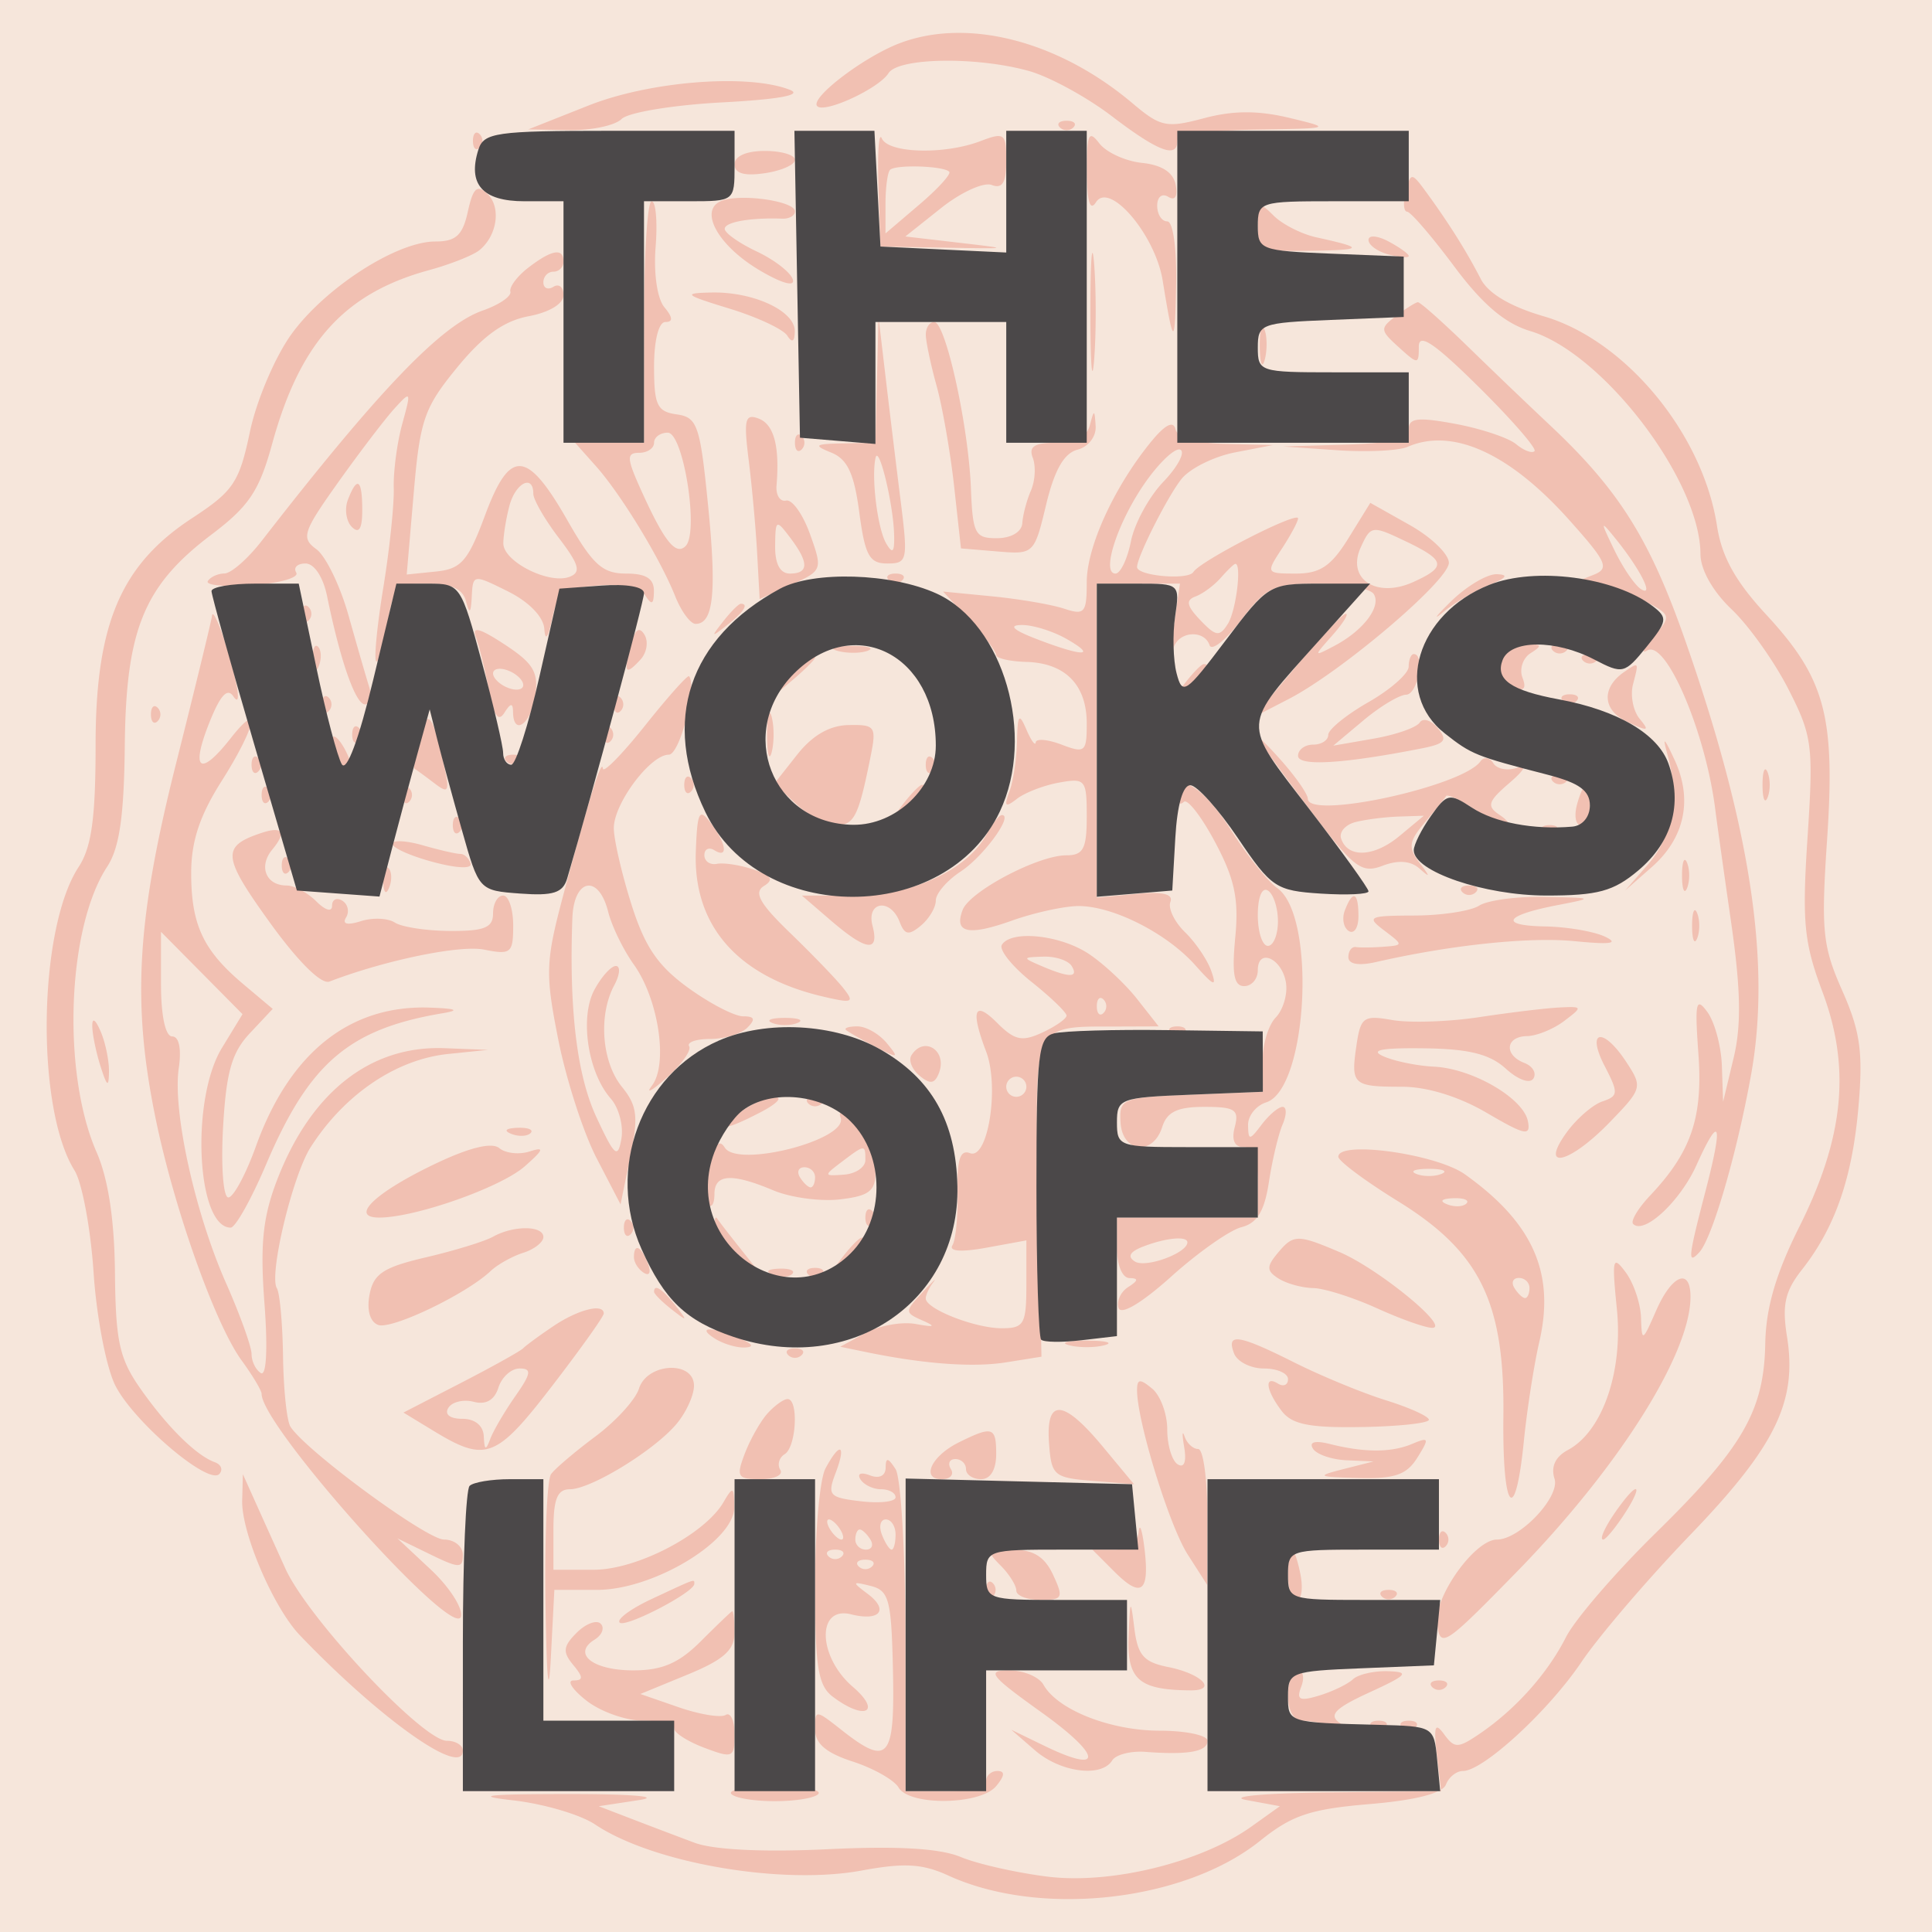 <svg xmlns="http://www.w3.org/2000/svg" xml:space="preserve" fill-rule="evenodd" stroke-linejoin="round" stroke-miterlimit="2" clip-rule="evenodd" viewBox="0 0 192 192"><path fill="#f6e6db" d="M0 0h192v192H0z"/><path fill="#f1c0b2" d="M89.381 4.306c-3.585 1.372-8.94 5.469-8.163 6.245.74.74 6.121-1.753 7.082-3.28.97-1.543 8.73-1.668 13.926-.225 2.05.569 5.766 2.592 8.259 4.495C115.108 15.069 117 15.784 117 14c0-.57 3.33-1.052 7.75-1.12 7.63-.118 7.682-.136 3.365-1.171-3.101-.742-5.577-.732-8.456.036-3.733.997-4.322.874-7.115-1.484-7.352-6.21-16.411-8.538-23.163-5.955M58.5 10.481l-6 2.378 4.05.071c2.227.038 4.58-.46 5.228-1.108.648-.648 5.126-1.388 9.95-1.644 5.701-.302 8.072-.74 6.772-1.251-4.142-1.628-13.88-.871-20 1.554m46.833 2.186a.948.948 0 0 0 1.334 0c.366-.367.066-.667-.667-.667-.733 0-1.033.3-.667.667M47 14c0 .733.3 1.033.667.667a.948.948 0 0 0 0-1.334C47.3 12.967 47 13.267 47 14m40.299 4.5.201 6 6.5.114c6.449.113 6.459.109 1.235-.5l-5.264-.614 3.569-2.836c1.963-1.56 4.219-2.587 5.014-2.281 1.059.406 1.446-.233 1.446-2.39 0-2.746-.172-2.878-2.565-1.968-3.603 1.37-9.166 1.214-9.803-.275-.294-.687-.444 1.45-.333 4.75m20.716-1.441c.011 2.983.308 3.98.905 3.036 1.333-2.106 5.888 3.241 6.624 7.777 1.077 6.632 1.223 6.674 1.34.378.066-3.577-.312-6.25-.884-6.25-.55 0-1-.702-1-1.559 0-.876.48-1.262 1.096-.882.68.421.962-.031.742-1.191-.235-1.234-1.37-1.974-3.347-2.18-1.645-.172-3.553-1.045-4.241-1.941-1.056-1.377-1.248-.942-1.235 2.812M73 16.327c0 .905.953 1.187 3 .886 1.65-.242 3-.839 3-1.326 0-.488-1.35-.887-3-.887-1.826 0-3 .519-3 1.327m15.452.555c-.249.248-.452 1.771-.452 3.383v2.932l3.344-2.849c1.84-1.566 3.187-3.039 2.993-3.272-.488-.588-5.332-.748-5.885-.194m51.256 2.128c-.287 1.095-.225 2.009.136 2.032.361.023 2.456 2.459 4.656 5.413 2.824 3.792 5.051 5.687 7.574 6.445 7.224 2.172 16.888 14.834 16.916 22.163.006 1.556 1.225 3.716 3.103 5.5 1.702 1.615 4.237 5.179 5.635 7.92 2.38 4.666 2.501 5.603 1.905 14.707-.554 8.458-.361 10.463 1.49 15.409 2.816 7.526 2.131 14.451-2.308 23.318-2.324 4.642-3.322 8.057-3.385 11.583-.121 6.711-2.217 10.342-10.874 18.834-4.018 3.941-8.036 8.604-8.929 10.362-1.838 3.62-4.989 7.152-8.545 9.578-2.186 1.491-2.527 1.5-3.561.086-.916-1.253-1.06-.849-.723 2.038l.421 3.602-11.36.132c-6.256.072-9.855.409-8.012.75l3.347.618-2.847 2.033c-4.969 3.548-13.936 5.748-20.243 4.966-3.082-.382-6.969-1.261-8.637-1.955-2.07-.86-6.268-1.105-13.223-.77-6.359.306-11.329.065-13.217-.642a859.024 859.024 0 0 1-6.277-2.382l-3.25-1.25 4-.608c2.293-.349-.694-.606-7-.603-8.147.004-9.573.167-5.5.629 3.025.343 6.682 1.418 8.127 2.388 5.728 3.844 18.527 6.06 26.496 4.587 4.247-.785 6.044-.682 8.621.497 9.157 4.188 23.464 2.59 30.995-3.462 3.156-2.536 4.977-3.146 10.866-3.64 4.56-.382 7.259-1.072 7.592-1.941.284-.741 1.041-1.347 1.682-1.347 2.015 0 8.501-5.961 11.78-10.827 1.732-2.57 6.614-8.273 10.848-12.673 8.447-8.778 10.613-13.223 9.582-19.667-.504-3.151-.201-4.511 1.48-6.647 3.313-4.211 5.018-9.136 5.628-16.249.461-5.393.173-7.443-1.618-11.492-1.96-4.43-2.112-5.952-1.503-15.038.821-12.265-.192-15.994-6.075-22.351-3.042-3.288-4.397-5.735-4.868-8.793-1.413-9.178-9.098-18.47-17.231-20.834-3.298-.959-5.51-2.272-6.247-3.707-1.379-2.686-3.1-5.435-5.291-8.45-1.586-2.183-1.652-2.191-2.156-.262m-93.214 2.019C45.975 23.388 45.309 24 43.258 24c-3.832 0-10.938 4.576-14.289 9.201-1.62 2.237-3.477 6.594-4.126 9.683-1.064 5.062-1.633 5.912-5.762 8.616C11.999 56.137 9.5 62.018 9.5 74.044c0 7.261-.403 10.158-1.684 12.113-4.037 6.163-4.28 23.97-.412 30.156.752 1.203 1.607 5.787 1.899 10.187.291 4.4 1.266 9.443 2.165 11.207 1.854 3.635 9.259 9.928 10.328 8.777.387-.417.183-.945-.454-1.173-1.842-.662-4.738-3.527-7.389-7.311-2.086-2.976-2.464-4.699-2.529-11.5-.05-5.288-.669-9.356-1.827-12-3.462-7.905-2.929-22.292 1.052-28.367 1.223-1.867 1.678-5.006 1.752-12.078.119-11.512 1.906-15.858 8.599-20.916 3.745-2.83 4.759-4.343 6.043-9.02 2.771-10.095 7.175-14.974 15.589-17.271 2.127-.581 4.382-1.474 5.01-1.985 1.786-1.453 2.182-4.304.78-5.614-1.011-.944-1.411-.574-1.928 1.78m25.259-1.087c-2.378.883-.447 4.451 3.749 6.927 2.215 1.307 3.522 1.665 3.286.9-.215-.698-1.821-1.944-3.568-2.769-1.747-.825-3.186-1.837-3.198-2.25-.02-.682 2.537-1.137 5.728-1.019.688.026 1.25-.302 1.25-.729 0-1.007-5.301-1.782-7.247-1.06M64 32v12h-6.849l2.06 2.312c2.502 2.809 6.396 9.196 7.888 12.938.603 1.513 1.517 2.75 2.03 2.75 1.778 0 2.103-3.097 1.239-11.779-.794-7.974-1.061-8.748-3.118-9.041-1.947-.276-2.25-.916-2.25-4.75 0-2.609.461-4.43 1.122-4.43.784 0 .753-.446-.102-1.476-.71-.856-1.074-3.378-.865-6 .198-2.488.019-4.524-.398-4.524-.416 0-.757 5.4-.757 12m61-9.571c0 2.445.257 2.567 5.25 2.492 5.317-.08 5.399-.274.57-1.335-1.474-.324-3.387-1.295-4.25-2.159-1.427-1.426-1.57-1.335-1.57 1.002M108.36 31c0 5.225.169 7.362.375 4.75.206-2.613.206-6.888 0-9.5-.206-2.613-.375-.475-.375 4.75M136 23.848c0 .505.9 1.154 2 1.442 1.1.287 2 .356 2 .152 0-.205-.9-.853-2-1.442-1.105-.591-2-.659-2-.152m-83.5 2.754c-1.1.847-1.901 1.918-1.779 2.381.121.463-1.115 1.307-2.748 1.877C43.845 32.298 37.655 38.75 26 53.762c-1.375 1.771-3.036 3.224-3.691 3.229-.655.005-1.4.347-1.656.759-.256.413 1.742.594 4.44.404 2.698-.191 4.655-.754 4.347-1.25-.307-.497.108-.904.922-.904.866 0 1.755 1.347 2.144 3.25C33.824 65.691 35.335 70 36.275 70c.527 0 .711-.787.409-1.75s-1.225-4.154-2.05-7.091c-.826-2.938-2.261-5.897-3.191-6.577-1.538-1.125-1.345-1.719 2.172-6.659 2.123-2.982 4.635-6.276 5.582-7.318 1.651-1.817 1.683-1.756.783 1.504-.516 1.869-.898 4.747-.85 6.395.048 1.648-.419 6.101-1.038 9.896-.619 3.794-.938 7.087-.708 7.317.229.23.727-1.413 1.105-3.65.643-3.807.9-4.067 4.026-4.067 2.338 0 3.475.524 3.796 1.75.347 1.329.485 1.214.573-.479.115-2.207.15-2.212 3.591-.5 2.095 1.042 3.533 2.524 3.619 3.729.091 1.272.374.908.779-1 .558-2.632 1.113-3.039 4.53-3.319 2.439-.2 4.206.173 4.73 1 .633.999.84.894.852-.431.011-1.253-.779-1.75-2.781-1.75-2.325 0-3.3-.883-5.789-5.244-4.047-7.091-5.736-7.206-8.206-.562-1.701 4.577-2.372 5.347-4.881 5.604l-2.909.297.694-8.076c.628-7.317 1.036-8.494 4.326-12.509 2.573-3.141 4.641-4.622 7.096-5.083C54.593 31.041 56 30.19 56 29.33c0-.797-.45-1.17-1-.83-.55.34-1 .141-1-.441S54.45 27 55 27s1-.45 1-1c0-1.397-1.16-1.198-3.5.602m20 4.069c2.75.842 5.331 2.049 5.735 2.68.487.763.74.614.75-.44.019-2.014-4.117-3.932-8.282-3.841-2.89.062-2.714.219 1.797 1.601m66.259.714c-1.642 1.247-1.628 1.424.25 3.123 1.921 1.738 1.991 1.736 1.991-.072 0-1.381 1.571-.319 5.974 4.038 3.285 3.251 5.771 6.114 5.524 6.361-.247.248-1.071-.066-1.83-.696-.76-.63-3.471-1.536-6.025-2.013-3.688-.689-4.643-.586-4.643.503 0 .995-1.713 1.422-6.25 1.556l-6.25.185 5.381.372c2.959.204 6.109.054 7-.334 4.453-1.94 10.106.61 16.032 7.23 3.795 4.241 4.066 4.852 2.429 5.496-1.739.685-1.741.729-.042.796.989.038 3.167.777 4.839 1.642 2.989 1.546 3.01 1.608 1.201 3.672-1.012 1.155-1.297 1.783-.633 1.395 1.866-1.089 5.809 8.158 6.762 15.861.136 1.1.839 6.1 1.561 11.11.966 6.7 1.035 10.273.262 13.5l-1.052 4.39-.12-3.559c-.066-1.957-.715-4.372-1.442-5.367-1.137-1.555-1.262-.974-.892 4.148.459 6.335-.706 9.754-4.802 14.094-1.202 1.274-1.959 2.543-1.682 2.819 1.087 1.088 4.666-2.237 6.294-5.848 2.347-5.205 2.676-4.253.895 2.586-1.731 6.647-1.804 7.366-.614 6.077 1.289-1.396 3.78-9.97 5.168-17.785 1.966-11.073-.117-24.645-6.627-43.185-3.503-9.977-6.568-14.832-13.418-21.254a737.574 737.574 0 0 1-8.095-7.754c-2.527-2.459-4.777-4.458-5-4.44-.223.017-1.188.626-2.146 1.353M87.152 37.75 87 44l-3.25.063c-2.8.055-2.958.182-1.14.916 1.605.649 2.271 2.07 2.784 5.937.57 4.291 1.004 5.084 2.783 5.084 2.003 0 2.069-.312 1.325-6.25-.431-3.437-1.101-8.95-1.49-12.25l-.707-6-.153 6.25m4.854-4.5c.003.688.484 2.974 1.069 5.082.585 2.107 1.37 6.607 1.745 10l.68 6.168 3.637.304c3.6.3 3.65.252 4.827-4.654.825-3.439 1.778-5.111 3.113-5.46 1.086-.284 1.873-1.305 1.807-2.346-.105-1.675-.158-1.684-.573-.094-.303 1.158-1.436 1.75-3.353 1.75-2.163 0-2.75.38-2.32 1.5.317.825.234 2.288-.184 3.25-.419.962-.804 2.418-.857 3.235-.057.872-1.092 1.492-2.506 1.5-2.199.014-2.425-.419-2.604-4.985-.243-6.212-2.516-16.5-3.646-16.5-.463 0-.838.563-.835 1.25m33.189 1.25c.02 1.65.244 2.204.498 1.231.254-.973.237-2.323-.037-3-.274-.677-.481.119-.461 1.769M74.406 45.745c.328 2.615.706 6.787.841 9.271l.246 4.517 3.146-1.426c3.095-1.403 3.125-1.484 1.863-5.017-.706-1.974-1.777-3.479-2.38-3.344-.603.135-1.031-.54-.951-1.5.325-3.889-.253-6.063-1.766-6.644-1.368-.525-1.51.062-.999 4.143m39.978-1.834C110.729 48.383 108 54.341 108 57.852c0 3.061-.213 3.311-2.25 2.636-1.237-.41-4.45-.96-7.139-1.223l-4.888-.477 2.638 2.846C97.813 63.199 99 64.753 99 65.088c0 .334 1.352.646 3.005.693 3.864.11 5.995 2.286 5.995 6.123 0 2.836-.172 2.981-2.5 2.096-1.375-.523-2.532-.624-2.57-.225-.039.399-.457-.175-.93-1.275-.726-1.69-.87-1.509-.93 1.168-.038 1.743-.379 3.993-.757 5-.557 1.483-.414 1.619.75.716.79-.613 2.674-1.339 4.187-1.611 2.611-.471 2.75-.3 2.75 3.366 0 3.219-.339 3.861-2.04 3.861-2.797 0-9.584 3.577-10.293 5.425-.881 2.296.562 2.609 4.899 1.064 2.164-.771 5.102-1.421 6.53-1.445 3.416-.058 8.836 2.669 11.692 5.882 1.863 2.096 2.158 2.203 1.589.574-.383-1.1-1.556-2.833-2.605-3.852-1.049-1.019-1.707-2.375-1.461-3.015.305-.796-.776-1.046-3.433-.793l-3.878.37V58h8.262l-.54 3.75c-.296 2.063-.317 3.188-.047 2.5.611-1.553 3.028-1.642 3.532-.13.205.616 1.615-.509 3.134-2.5 2.509-3.29 3.207-3.62 7.651-3.62 2.689 0 5.18.47 5.535 1.044.771 1.247-1.065 3.647-3.945 5.156-2.06 1.08-2.062 1.069-.177-1.054 1.048-1.181 1.652-2.146 1.343-2.146-.309 0-2.495 2.309-4.857 5.13l-4.295 5.13 3.452-1.781c5.256-2.711 15.924-11.777 15.939-13.545.007-.861-1.747-2.555-3.897-3.763l-3.91-2.198-2.172 3.514c-1.711 2.768-2.814 3.513-5.205 3.513-2.994 0-3.012-.032-1.418-2.465.888-1.355 1.615-2.713 1.615-3.017 0-.755-9.723 4.224-10.405 5.329-.518.837-5.595.387-5.595-.496 0-1.014 3.036-7.028 4.419-8.754.839-1.046 3.225-2.232 5.303-2.635l3.778-.732-4.677-.115c-3.002-.074-4.792-.594-5-1.454-.214-.887-1.036-.466-2.439 1.25M65 44c0 .55-.668 1-1.484 1-1.274 0-1.244.53.212 3.75 2.291 5.065 3.431 6.491 4.409 5.513C69.483 52.917 67.919 43 66.361 43c-.749 0-1.361.45-1.361 1m14 0c0 .733.3 1.033.667.667a.948.948 0 0 0 0-1.334C79.3 42.967 79 43.267 79 44m34.892 3.842C111.12 51.748 109.379 57 110.856 57c.492 0 1.183-1.446 1.537-3.214.353-1.767 1.796-4.418 3.207-5.89 1.41-1.472 2.187-2.91 1.726-3.194-.46-.285-2.006 1.128-3.434 3.14M87.012 45.5c-.436 1.946.193 7.02 1.054 8.5.658 1.129.851.882.785-1-.108-3.075-1.53-8.876-1.839-7.5m-52.438 4.167c-.352.917-.175 2.132.393 2.7.711.711 1.033.19 1.033-1.667 0-3.085-.499-3.447-1.426-1.033m16.056.583c-.331 1.237-.605 2.925-.609 3.75-.007 1.807 4.543 4.105 6.581 3.322 1.171-.449.961-1.206-1.073-3.873C54.138 51.625 53 49.653 53 49.067c0-1.97-1.76-1.091-2.37 1.183m26.402 4c-.021 1.792.491 2.75 1.468 2.75 1.893 0 1.903-1.085.032-3.559-1.406-1.859-1.47-1.825-1.5.809m58.196.149c-1.433 3.145 1.567 5.107 5.244 3.432 3.324-1.515 3.193-2.143-.846-4.07-3.272-1.56-3.406-1.54-4.398.638m25.216.288c.848 1.752 2.04 3.494 2.649 3.87 1.341.829-.105-2.02-2.568-5.057-1.505-1.856-1.511-1.771-.081 1.187m-39.138 2.749c-.657.748-1.782 1.577-2.5 1.842-.995.367-.88.928.48 2.352 1.551 1.624 1.911 1.673 2.735.37.827-1.309 1.409-6.065.729-5.962-.138.021-.787.65-1.444 1.398m-32.973.231a.948.948 0 0 0 1.334 0C90.033 57.3 89.733 57 89 57c-.733 0-1.033.3-.667.667m55.885 2.083c-1.548 1.513-1.892 1.99-.766 1.06 1.127-.929 3.174-2.138 4.549-2.687 1.72-.686 1.959-1.016.765-1.06-.954-.034-3.001 1.174-4.548 2.687M30 61c0 .733.3 1.033.667.667a.948.948 0 0 0 0-1.334C30.3 59.967 30 60.267 30 61m41.872.75c-1.243 1.586-1.208 1.621.378.378C73.916 60.821 74.445 60 73.622 60c-.207 0-.995.788-1.75 1.75m-50.809-.526c-.034.399-1.638 6.986-3.563 14.638-3.935 15.642-4.401 23.872-2.007 35.43 1.859 8.971 5.911 20.337 8.527 23.918 1.089 1.49 1.98 2.984 1.98 3.319 0 3.241 19.274 24.733 19.815 22.095.173-.845-1.177-2.932-3-4.637l-3.315-3.101 3.25 1.583c2.888 1.406 3.25 1.413 3.25.057 0-.839-.843-1.526-1.873-1.526-1.736 0-13.819-8.889-15.271-11.235-.355-.573-.682-3.706-.728-6.963-.046-3.257-.322-6.307-.613-6.778-.812-1.314 1.553-11.19 3.356-14.014 3.353-5.251 8.502-8.74 13.682-9.27l3.947-.404-4.3-.168c-7.41-.29-13.337 4.388-16.692 13.173-1.395 3.653-1.668 6.361-1.227 12.189.339 4.481.195 7.264-.357 6.923-.508-.314-.924-1.163-.924-1.888 0-.724-1.143-3.901-2.541-7.061-3.096-7.002-5.317-17.109-4.693-21.361.281-1.918.027-3.143-.653-3.143-.675 0-1.113-2.046-1.113-5.197v-5.198l8.1 8.182-2.046 3.356c-3.131 5.135-2.512 17.857.869 17.857.468 0 2.047-2.812 3.508-6.25 4.299-10.114 8.241-13.493 17.569-15.058 1.744-.293 1.356-.461-1.282-.556-7.958-.286-13.944 4.488-17.288 13.79-1.004 2.791-2.237 5.074-2.74 5.074-.504 0-.739-3.127-.523-6.951.311-5.51.864-7.453 2.664-9.369l2.27-2.417-2.923-2.46C20.193 94.45 19 91.906 19 86.762c0-3.138.846-5.704 3-9.101 3.421-5.394 4.037-8.25.927-4.296-3.026 3.847-3.997 3.222-2.18-1.404 1.122-2.854 1.84-3.661 2.45-2.75.515.769.59.079.185-1.711-.778-3.437-2.224-7.352-2.319-6.276m26.231 2.099c.324.844.899 3.186 1.277 5.205.482 2.568.945 3.265 1.544 2.321.632-.999.858-1.024.87-.099.03 2.467 1.797 1.191 2.205-1.593.346-2.357-.173-3.231-3.034-5.106-2.519-1.652-3.292-1.848-2.862-.728m15.384.799c-.726 2.777-.532 3.061.973 1.426.633-.688.808-1.806.388-2.484-.521-.844-.951-.51-1.361 1.058M103 63.5c4.627 1.782 6.117 1.782 3 0-1.375-.786-3.4-1.411-4.5-1.388-1.31.026-.792.505 1.5 1.388m-71.921 2.083c.048 1.165.285 1.402.604.605.289-.722.253-1.585-.079-1.917-.332-.332-.568.258-.525 1.312m52.19-.89c.973.254 2.323.237 3-.037.677-.274-.119-.481-1.769-.461-1.65.02-2.204.244-1.231.498m66.398-.026c-1.146 1.145-.731 3.095.782 3.675 1 .384 1.265.076.854-.994-.327-.852.034-1.948.801-2.434 1.149-.727 1.116-.886-.187-.899-.871-.008-1.884.285-2.25.652m4.666 0a.948.948 0 0 0 1.334 0c.366-.367.066-.667-.667-.667-.733 0-1.033.3-.667.667M78.405 67.25 76.5 69.5l2.25-1.905c1.237-1.048 2.25-2.06 2.25-2.25 0-.8-.805-.209-2.595 1.905m61.587-1c-.004.688-1.804 2.276-4 3.53-2.195 1.254-3.992 2.716-3.992 3.25 0 .533-.675.97-1.5.97s-1.5.501-1.5 1.114c0 1.064 4.531.791 12.298-.742 2.316-.457 2.589-.803 1.588-2.009-.665-.802-1.474-1.051-1.798-.555-.323.497-2.388 1.217-4.588 1.599l-4 .696 3-2.516c1.65-1.383 3.563-2.531 4.25-2.551 1.146-.033 1.89-4.036.75-4.036-.275 0-.503.563-.508 1.25m17.341-.583a.948.948 0 0 0 1.334 0c.366-.367.066-.667-.667-.667-.733 0-1.033.3-.667.667M49 66.924c0 .474.675 1.121 1.5 1.438.825.316 1.5.187 1.5-.286 0-.474-.675-1.121-1.5-1.438-.825-.316-1.5-.187-1.5.286m68.872.826c-1.243 1.586-1.208 1.621.378.378 1.666-1.307 2.195-2.128 1.372-2.128-.207 0-.995.787-1.75 1.75m43.555-.985c-2.304 1.578-2.187 3.8.261 4.956 2.1.991 2.284.95 1.267-.275-.655-.79-.955-2.338-.667-3.441.591-2.26.603-2.242-.861-1.24m-97.306 5.32c-2.266 2.847-4.16 4.78-4.207 4.296-.106-1.087-1.346 2.868-3.9 12.441-1.803 6.758-1.844 7.874-.532 14.5.782 3.948 2.494 9.245 3.804 11.771l2.383 4.593.969-4.727c.82-4.005.692-5.068-.835-6.954-2.001-2.472-2.355-7.105-.768-10.071.57-1.064.646-1.934.169-1.934-.476 0-1.44 1.072-2.141 2.381-1.467 2.742-.642 8.21 1.629 10.787.808.917 1.286 2.717 1.062 4-.354 2.027-.68 1.744-2.494-2.168-1.928-4.158-2.713-10.675-2.379-19.75.145-3.967 2.609-4.417 3.555-.65.359 1.43 1.506 3.793 2.549 5.25 2.46 3.438 3.432 9.9 1.81 12.029-.679.892-.024.543 1.454-.774 1.479-1.318 2.486-2.724 2.238-3.125-.248-.402.7-.73 2.106-.73s3.063-.506 3.682-1.125c.833-.833.723-1.125-.425-1.125-.852 0-3.312-1.277-5.466-2.837-3.024-2.191-4.311-4.089-5.65-8.338C61.78 86.8 61 83.412 61 82.297 61 79.847 64.629 75 66.463 75c1.096 0 2.845-6.762 2.016-7.795-.13-.163-2.091 2.033-4.358 4.88M32 70c0 .733.3 1.033.667.667a.948.948 0 0 0 0-1.334C32.3 68.967 32 69.267 32 70m29 0c0 .733.3 1.033.667.667a.948.948 0 0 0 0-1.334C61.3 68.967 61 69.267 61 70m94.333-.333a.948.948 0 0 0 1.334 0c.366-.367.066-.667-.667-.667-.733 0-1.033.3-.667.667M15 71c0 .733.3 1.033.667.667a.948.948 0 0 0 0-1.334C15.3 69.967 15 70.267 15 71m61.232 2c0 1.925.206 2.713.457 1.75.252-.963.252-2.537 0-3.5-.251-.963-.457-.175-.457 1.75m-34.661.571c-.367 1.466-.534 2.739-.37 2.83.165.091 1.043.732 1.953 1.425 1.495 1.139 1.576.911.838-2.362-1.065-4.722-1.605-5.144-2.421-1.893M35 73c0 .733.3 1.033.667.667a.948.948 0 0 0 0-1.334C35.3 71.967 35 72.267 35 73m25 0c0 .733.3 1.033.667.667a.948.948 0 0 0 0-1.334C60.3 71.967 60 72.267 60 73m19.225 1.993-2.274 2.883 2.213 2.062C80.381 81.072 82.162 82 83.121 82c1.764 0 2.201-.872 3.384-6.75.616-3.063.491-3.247-2.176-3.195-1.883.037-3.589 1.019-5.104 2.938m45.855-1.532c.318.571 2.695 3.835 5.28 7.253 4.2 5.551 4.951 6.118 7.044 5.323 1.554-.591 2.789-.495 3.671.286 1.081.958 1.079.847-.011-.592-1.144-1.51-1.066-2.094.537-4 1.033-1.227 1.981-2.404 2.107-2.616.126-.212 1.353.35 2.726 1.25 1.372.899 2.849 1.628 3.281 1.62.432-.009.11-.468-.715-1.021-1.276-.854-1.126-1.325 1-3.15 1.53-1.313 1.833-1.904.782-1.524-.945.343-2.014.144-2.375-.44-.361-.585-.938-.669-1.282-.186-1.774 2.489-17.089 5.814-17.152 3.724-.015-.489-1.252-2.256-2.75-3.927-1.498-1.671-2.462-2.571-2.143-2m-92.049.039c0 .55.436 1.675.969 2.5.533.825.969 1.05.969.5S34.533 74.825 34 74c-.533-.825-.969-1.05-.969-.5M165.714 75c1.164 4.196.457 8.181-1.936 10.906L161.5 88.5l2.649-2.329c3.281-2.886 4.095-6.712 2.268-10.657-1.053-2.273-1.226-2.4-.703-.514M25 76c0 .733.3 1.033.667.667a.948.948 0 0 0 0-1.334C25.3 74.967 25 75.267 25 76m25.333-.333a.948.948 0 0 0 1.334 0C52.033 75.3 51.733 75 51 75c-.733 0-1.033.3-.667.667M92 76c0 .733.3 1.033.667.667a.948.948 0 0 0 0-1.334C92.3 74.967 92 75.267 92 76m83.158 2c0 1.375.227 1.938.504 1.25.278-.687.278-1.812 0-2.5-.277-.687-.504-.125-.504 1.25M68 78c0 .733.3 1.033.667.667a.948.948 0 0 0 0-1.334C68.3 76.967 68 77.267 68 78m86.333-.333a.948.948 0 0 0 1.334 0c.366-.367.066-.667-.667-.667-.733 0-1.033.3-.667.667M26 79c0 .733.3 1.033.667.667a.948.948 0 0 0 0-1.334C26.3 77.967 26 78.267 26 79m14 0c0 .733.3 1.033.667.667a.948.948 0 0 0 0-1.334C40.3 77.967 40 78.267 40 79m49.872.75c-1.243 1.586-1.208 1.621.378.378C91.916 78.821 92.445 78 91.622 78c-.207 0-.995.787-1.75 1.75M117 79.167c0 .641.289.877.642.524.353-.353 1.753 1.446 3.111 3.997 1.953 3.667 2.373 5.652 2.005 9.476-.348 3.628-.126 4.836.889 4.836.744 0 1.353-.712 1.353-1.583 0-2.275 2.442-1.154 2.803 1.287.167 1.126-.296 2.665-1.028 3.421-.732.756-1.319 2.725-1.303 4.375l.028 3-7.142.292c-6.883.281-7.136.38-7 2.749.175 3.022 3.221 3.36 4.142.459.478-1.505 1.513-2 4.184-2 3.057 0 3.477.277 3.026 2-.34 1.3-.03 2 .884 2 .94 0 1.406 1.159 1.406 3.5v3.5h-14v3c0 1.725.531 3.007 1.25 3.015.909.011.876.252-.122.885-.754.478-1.189 1.417-.966 2.086.245.736 2.323-.506 5.246-3.134 2.663-2.394 5.797-4.597 6.967-4.896 1.565-.401 2.284-1.585 2.73-4.5.333-2.176.944-4.743 1.357-5.706.414-.963.416-1.75.005-1.75-.41 0-1.344.787-2.075 1.75-1.219 1.606-1.331 1.612-1.36.067-.018-.925.792-1.944 1.799-2.264 4.12-1.307 5.015-18.511 1.108-21.289-.956-.68-3.021-3.267-4.589-5.749-2.691-4.259-5.35-5.924-5.35-3.348m39.71.833c-.287 1.1-.115 2 .384 2 .498 0 .906-.9.906-2s-.173-2-.383-2c-.211 0-.619.9-.907 2m-87.56 4.606c-.279 7.39 4.146 12.441 12.643 14.432 2.954.691 3.16.603 2-.857-.711-.896-3.08-3.352-5.263-5.459-3.026-2.92-3.649-4.031-2.618-4.667 1.021-.632.769-1.033-1.03-1.642-1.31-.443-2.944-.697-3.632-.565-.687.132-1.25-.257-1.25-.863 0-.607.45-.825 1-.485 1.399.865 1.19-.666-.371-2.721-1.141-1.503-1.329-1.145-1.479 2.827M45 82c0 .733.3 1.033.667.667a.948.948 0 0 0 0-1.334C45.3 80.967 45 81.267 45 82m53.048.911C96.164 86.43 90.647 89 84.976 89h-5.287l2.905 2.499c3.512 3.019 4.816 3.178 4.116.501-.633-2.423 1.781-2.77 2.695-.387.501 1.306.902 1.377 2.107.377.818-.679 1.488-1.803 1.488-2.497 0-.695 1.109-1.99 2.465-2.878C97.722 85.136 100.746 81 99.57 81c-.275 0-.96.86-1.522 1.911m36.647-1.211c-.993.257-1.631.993-1.417 1.634.655 1.969 3.274 1.852 5.809-.259l2.413-2.008-2.5.082c-1.375.046-3.312.294-4.305.551M26 82.771c-4.007 1.329-3.922 2.322.761 8.832 2.835 3.94 5.164 6.256 5.979 5.943 5.529-2.121 12.96-3.656 15.37-3.174 2.669.534 2.89.35 2.89-2.397C51 90.339 50.55 89 50 89s-1 .796-1 1.768c0 1.417-.845 1.765-4.25 1.75-2.337-.01-4.817-.385-5.509-.833-.692-.448-2.211-.512-3.375-.142-1.351.428-1.884.296-1.475-.367.353-.571.184-1.32-.375-1.666-.559-.345-1.016-.119-1.016.502 0 .654-.663.468-1.571-.441-.865-.864-2.188-1.571-2.941-1.571-2.059 0-2.82-1.896-1.432-3.568 1.441-1.736 1.046-2.358-1.056-1.661m127.333-.104a.948.948 0 0 0 1.334 0c.366-.367.066-.667-.667-.667-.733 0-1.033.3-.667.667M39 83.863c0 .398 1.818 1.209 4.041 1.802 2.407.643 3.913.696 3.725.132-.174-.521-.634-.942-1.023-.937-.388.006-2.064-.379-3.725-.855-1.66-.476-3.018-.54-3.018-.142M28 86c0 .733.3 1.033.667.667a.948.948 0 0 0 0-1.334C28.3 84.967 28 85.267 28 86m139.158 1c0 1.375.227 1.938.504 1.25.278-.687.278-1.812 0-2.5-.277-.687-.504-.125-.504 1.25m-129.079.583c.048 1.165.285 1.402.604.605.289-.722.253-1.585-.079-1.917-.332-.332-.568.258-.525 1.312M125 90.941c0 1.682.45 3.059 1 3.059s1-1.098 1-2.441c0-1.343-.45-2.719-1-3.059-.583-.361-1 .656-1 2.441m20.333-2.274a.948.948 0 0 0 1.334 0c.366-.367.066-.667-.667-.667-.733 0-1.033.3-.667.667m-11.682 1.801c-.31.807-.133 1.734.393 2.059.526.325.956-.336.956-1.468 0-2.415-.556-2.658-1.349-.591M147 90c-.825.533-3.724.976-6.441.985-4.561.014-4.792.128-3 1.483 1.916 1.449 1.915 1.47-.059 1.619-1.1.082-2.338.097-2.75.031-.412-.065-.75.384-.75.999 0 .703 1.017.884 2.75.489 7.454-1.701 15.24-2.518 19.75-2.072 3.584.354 4.434.227 3-.45-1.1-.519-3.762-.975-5.917-1.014-4.65-.083-4.098-1.092 1.156-2.111 3.725-.722 3.714-.73-1.239-.829-2.75-.055-5.675.337-6.5.87m21.158 2c0 1.375.227 1.938.504 1.25.278-.687.278-1.812 0-2.5-.277-.687-.504-.125-.504 1.25m-68.593 1.894c-.304.492 1.02 2.148 2.941 3.68 1.922 1.532 3.49 3.042 3.486 3.356-.004.313-1.09 1.072-2.413 1.685-2.014.933-2.744.775-4.492-.972-2.271-2.271-2.654-1.264-1.086 2.86 1.335 3.512.183 10.782-1.6 10.097-.984-.377-1.304.615-1.239 3.839.048 2.392-.182 4.784-.51 5.316-.374.605.888.695 3.375.24l3.973-.726v4.365c0 3.968-.224 4.366-2.453 4.366-2.651 0-7.547-1.92-7.547-2.961 0-.351.338-1.076.75-1.61s-.073-.08-1.08 1.009c-1.772 1.919-1.772 2.005 0 2.786 1.387.611 1.224.697-.67.352-1.375-.25-3.625.156-4.999.903l-2.499 1.358 2.499.517c5.8 1.199 10.683 1.56 13.981 1.034l3.518-.561-.317-15.779c-.358-17.814-.746-17.003 8.14-17.034l3.822-.014-2.146-2.728c-1.18-1.501-3.35-3.523-4.822-4.494-2.845-1.876-7.691-2.373-8.612-.884M103.5 96c2.752 1.183 3.731 1.183 3 0-.34-.55-1.604-.968-2.809-.93-2.112.068-2.119.101-.191.93m5.5 4c0 .733.3 1.033.667.667a.948.948 0 0 0 0-1.334c-.367-.366-.667-.066-.667.667m38 1.084c-3.025.459-6.906.589-8.624.288-2.878-.504-3.159-.304-3.577 2.546-.57 3.881-.347 4.082 4.53 4.082 2.497 0 5.657.974 8.425 2.596 3.81 2.233 4.382 2.349 4.088.831-.444-2.293-5.522-5.242-9.342-5.424-1.65-.079-3.9-.538-5-1.021-1.414-.62-.243-.855 4-.802 4.472.055 6.546.57 8.145 2.022 1.221 1.11 2.402 1.531 2.744.978.33-.534-.073-1.228-.895-1.544-2.058-.79-1.882-2.629.256-2.668.963-.017 2.624-.692 3.691-1.5 1.874-1.417 1.857-1.464-.5-1.343-1.342.068-4.916.5-7.941.959M9.17 102c.016.825.39 2.625.83 4 .644 2.01.806 2.108.83.5.016-1.1-.357-2.9-.83-4-.527-1.225-.848-1.419-.83-.5m67.58-.338c.688.278 1.813.278 2.5 0 .688-.277.125-.504-1.25-.504s-1.937.227-1.25.504m7.333.703c.23.2 1.542.949 2.917 1.663 2.287 1.189 2.383 1.158 1.128-.364-.755-.915-2.068-1.664-2.917-1.664-.849 0-1.357.164-1.128.365m32.25.302a.948.948 0 0 0 1.334 0c.366-.367.066-.667-.667-.667-.733 0-1.033.3-.667.667m43.133 3.268c1.393 2.693 1.374 2.984-.224 3.525-.958.325-2.551 1.704-3.539 3.065-2.791 3.845.255 3.146 4.249-.975 3.261-3.365 3.302-3.513 1.673-6-2.309-3.524-4.022-3.218-2.159.385m-68.896-1.048c-.301.487.07 1.399.824 2.025 1.048.869 1.502.801 1.92-.289.855-2.227-1.514-3.727-2.744-1.736M100 108c0 .55.45 1 1 1s1-.45 1-1-.45-1-1-1-1 .45-1 1m-26.441 2.532c-2.496 1.888-1.57 1.876 2.077-.026 1.575-.821 2.189-1.482 1.364-1.468-.825.014-2.374.686-3.441 1.494m6.774-.865a.948.948 0 0 0 1.334 0c.366-.367.066-.667-.667-.667-.733 0-1.033.3-.667.667m3.207 1.413c.753 2.189-10.241 5.021-11.512 2.966-.558-.903-1.03-.314-1.514 1.892-.388 1.763-.436 3.473-.109 3.8.327.328.595-.155.595-1.071 0-2.004 1.714-2.111 5.866-.366 1.702.716 4.679 1.117 6.614.891 2.877-.336 3.52-.827 3.52-2.691 0-1.254-.901-3.342-2.002-4.64-1.101-1.299-1.757-1.65-1.458-.781m-32.727 1.603c.721.289 1.584.253 1.916-.079.332-.332-.258-.568-1.312-.525-1.165.048-1.402.285-.604.604m-7.469 2.93c-6.061 2.881-8.689 5.387-5.648 5.387 3.576 0 12.081-2.997 14.455-5.093 1.904-1.681 1.993-1.961.472-1.473-1.032.33-2.383.18-3.003-.334-.729-.605-2.942-.071-6.276 1.513m40.288-.134c-1.797 1.36-1.787 1.408.25 1.255 1.165-.088 2.118-.739 2.118-1.447 0-1.572-.045-1.568-2.368.192m49.368-.524c0 .418 2.662 2.404 5.915 4.412 8.18 5.049 10.621 10.024 10.49 21.383-.11 9.461 1.171 11.037 2.03 2.5.318-3.162 1.009-7.609 1.536-9.881 1.59-6.858-.618-11.839-7.386-16.663-2.856-2.035-12.585-3.389-12.585-1.751M79.5 117c.34.55.816 1 1.059 1s.441-.45.441-1-.477-1-1.059-1-.781.45-.441 1m61.25-.338c.688.278 1.813.278 2.5 0 .688-.277.125-.504-1.25-.504s-1.937.227-1.25.504m3.063 3.021c.721.289 1.584.253 1.916-.079.332-.332-.258-.568-1.312-.525-1.165.048-1.402.285-.604.604M86 121c0 .733.3 1.033.667.667a.948.948 0 0 0 0-1.334c-.367-.366-.667-.066-.667.667m-24 1c0 .733.3 1.033.667.667a.948.948 0 0 0 0-1.334c-.367-.366-.667-.066-.667.667m9-.322c0 .557 1.013 1.869 2.25 2.917l2.25 1.905-1.989-2.5c-1.094-1.375-2.107-2.687-2.25-2.917-.144-.229-.261.039-.261.595m-22 1.224c-.825.462-3.817 1.382-6.648 2.045-4.262.996-5.23 1.634-5.626 3.707-.293 1.534.037 2.701.852 3.014 1.313.504 8.738-3.051 11.178-5.352.691-.652 2.153-1.47 3.25-1.818 1.097-.348 1.994-1.052 1.994-1.565 0-1.15-2.972-1.168-5-.031m34.872 1.848c-1.243 1.586-1.208 1.621.378.378 1.666-1.307 2.195-2.128 1.372-2.128-.207 0-.995.787-1.75 1.75m29.694-.852c-1.302.51-1.554.992-.77 1.476 1.074.664 5.204-.851 5.204-1.909 0-.664-2.175-.452-4.434.433m13.371.678c-1.084 1.307-1.063 1.732.127 2.485.79.5 2.336.925 3.436.946 1.1.02 3.962.927 6.359 2.015 2.398 1.088 4.873 1.96 5.5 1.937 1.748-.062-5.42-5.906-9.231-7.526-4.226-1.796-4.589-1.787-6.191.143M63 124.941c0 .518.445 1.216.989 1.552.566.35.734-.051.393-.941-.665-1.732-1.382-2.049-1.382-.611m97.683 5.148c.628 6.226-1.437 12.174-4.861 14.006-1.256.672-1.717 1.662-1.335 2.865.57 1.796-3.45 6.04-5.721 6.04-2.196 0-6.262 5.685-5.95 8.32.3 2.54.681 2.294 7.886-5.076C160.837 145.878 168 134.545 168 128.878c0-2.946-1.853-2.202-3.416 1.372-1.362 3.115-1.424 3.144-1.502.691-.045-1.407-.73-3.432-1.522-4.5-1.295-1.746-1.383-1.38-.877 3.648m-83.87-3.406c.721.289 1.584.253 1.916-.079.332-.332-.258-.568-1.312-.525-1.165.048-1.402.285-.604.604m3.52-.016a.948.948 0 0 0 1.334 0c.366-.367.066-.667-.667-.667-.733 0-1.033.3-.667.667M150.5 128c.34.55.816 1 1.059 1s.441-.45.441-1-.477-1-1.059-1-.781.45-.441 1m-85.5.378c0 .207.787.995 1.75 1.75 1.586 1.243 1.621 1.208.378-.378-1.307-1.666-2.128-2.195-2.128-1.372m-10 3.408c-1.375.924-2.725 1.913-3 2.197-.275.284-3.066 1.84-6.203 3.456l-5.703 2.94 3.014 1.833c5.165 3.141 6.196 2.752 11.723-4.426 2.843-3.692 5.169-6.955 5.169-7.25 0-1.042-2.532-.41-5 1.25M71 133c.825.533 2.175.945 3 .914.989-.036.819-.347-.5-.914-2.749-1.181-4.328-1.181-2.5 0m35.25.689c.963.252 2.537.252 3.5 0 .963-.251.175-.457-1.75-.457s-2.713.206-1.75.457m16.388.811c.317.825 1.653 1.5 2.969 1.5 1.316 0 2.393.477 2.393 1.059s-.45.781-1 .441c-1.398-.864-1.191.665.367 2.716 1.02 1.343 2.753 1.691 7.968 1.602 3.666-.062 6.665-.387 6.665-.722 0-.335-1.912-1.204-4.25-1.931-2.338-.727-6.424-2.411-9.082-3.743-5.606-2.81-6.826-2.996-6.03-.922m-44.305.167a.948.948 0 0 0 1.334 0c.366-.367.066-.667-.667-.667-.733 0-1.033.3-.667.667m-28.8 3.23c-.395 1.245-1.24 1.731-2.455 1.413-1.019-.266-2.155.005-2.524.603-.401.648.159 1.087 1.387 1.087 1.264 0 2.089.676 2.138 1.75.063 1.391.195 1.442.643.25.31-.825 1.43-2.738 2.489-4.25 1.58-2.256 1.656-2.75.424-2.75-.825 0-1.771.854-2.102 1.897m13.967.104c-.349 1.1-2.292 3.235-4.318 4.744-2.025 1.509-4.013 3.196-4.417 3.749-.404.553-.653 6.406-.554 13.006.112 7.463.313 9.448.531 5.25l.349-6.75h4.259c5.59 0 13.664-4.878 13.62-8.228-.028-2.048-.133-2.097-1.066-.493C70.04 152.481 63.294 156 59.02 156H55v-4c0-3.033.395-4 1.632-4 2.082 0 8.349-3.832 10.585-6.473.944-1.115 1.731-2.814 1.75-3.777.048-2.562-4.643-2.347-5.467.251m49.5.166c0 3.075 3.203 13.461 5.03 16.312l1.936 3.021.017-6.75c.009-3.713-.4-6.75-.91-6.75-.509 0-1.119-.562-1.354-1.25-.235-.687-.25-.2-.033 1.084.243 1.439-.004 2.087-.646 1.691-.572-.354-1.04-1.911-1.04-3.462 0-1.55-.675-3.378-1.5-4.063-1.213-1.007-1.5-.975-1.5.167m-36.765 2.345c-.695.789-1.697 2.572-2.225 3.962-.871 2.29-.723 2.526 1.574 2.526 1.394 0 2.275-.419 1.959-.931-.317-.512-.118-1.213.441-1.559 1.165-.72 1.399-5.529.266-5.472-.412.021-1.319.684-2.015 1.474m28.016 2.906c.235 3.231.472 3.435 4.346 3.75l4.097.332-3.097-3.732c-3.936-4.743-5.675-4.857-5.346-.35m-8.982-.066C92.55 144.7 91.491 147 93.59 147c.841 0 1.25-.45.91-1-.34-.55-.141-1 .441-1s1.059.45 1.059 1 .675 1 1.5 1c.933 0 1.5-.944 1.5-2.5 0-2.71-.358-2.82-3.731-1.148m35.206.608c.354.572 1.854 1.093 3.334 1.158l2.691.119-3 .763c-2.741.697-2.61.774 1.509.882 3.605.094 4.779-.313 5.849-2.027 1.213-1.942 1.165-2.071-.509-1.366-2.078.875-4.732.88-8.183.015-1.484-.371-2.099-.205-1.691.456m-48.44 1.974c-.569 1.064-1.035 6.302-1.035 11.64 0 8.071.295 9.929 1.75 11.034 3.181 2.415 4.943 1.556 2-.975-3.489-3.001-3.612-8.066-.176-7.204 2.865.719 3.802-.426 1.66-2.03-1.596-1.196-1.572-1.259.303-.788 1.816.455 2.055 1.371 2.206 8.45.187 8.771-.464 9.519-5.108 5.866-2.607-2.05-2.635-2.051-2.635-.077 0 1.422 1.077 2.345 3.75 3.214 2.063.67 4.11 1.83 4.55 2.577 1.089 1.851 8.132 1.748 9.7-.141.86-1.036.898-1.5.122-1.5-.617 0-1.122.45-1.122 1s-1.8 1-4 1h-4l-.015-15.25c-.009-8.387-.452-15.925-.985-16.75-.748-1.157-.973-1.19-.985-.143-.009.813-.637 1.118-1.567.761-.89-.341-1.291-.173-.941.393.336.544 1.259.989 2.052.989.793 0 1.441.36 1.441.799 0 .44-1.546.619-3.436.398-3.165-.369-3.365-.591-2.525-2.799 1.094-2.877.447-3.175-1.004-.464m-57.967 3.189c-.083 3.191 3.106 10.642 5.724 13.377 8 8.359 16.208 14.17 16.208 11.475 0-.536-.712-.975-1.582-.975-2.405 0-13.816-12.166-16.059-17.122A3361.6 3361.6 0 0 1 25.257 149l-1.122-2.5-.067 2.623m137.21.127c-1.499 1.938-2.442 3.75-1.952 3.75.244 0 1.181-1.125 2.082-2.5 1.686-2.573 1.592-3.476-.13-1.25M82.5 152c.34.55.843 1 1.118 1 .275 0 .222-.45-.118-1-.34-.55-.843-1-1.118-1-.275 0-.222.45.118 1m5.138.5c.317.825.753 1.5.969 1.5.216 0 .393-.675.393-1.5s-.436-1.5-.969-1.5c-.532 0-.709.675-.393 1.5m25.522-.25c-.1 1.094-.993 1.75-2.382 1.75h-2.222l2.194 2.194c2.688 2.689 3.518 2.035 2.981-2.348-.226-1.84-.483-2.559-.571-1.596M85 153c0 .55.477 1 1.059 1s.781-.45.441-1-.816-1-1.059-1-.441.45-.441 1m58 0c0 .733.3 1.033.667.667a.948.948 0 0 0 0-1.334c-.367-.366-.667-.066-.667.667m-60.667 1.667a.948.948 0 0 0 1.334 0c.366-.367.066-.667-.667-.667-.733 0-1.033.3-.667.667m17.096.904c.864.865 1.571 1.99 1.571 2.5 0 .511 1.083.929 2.406.929 2.207 0 2.31-.206 1.25-2.492-.831-1.791-1.95-2.495-3.977-2.5-2.565-.007-2.679.135-1.25 1.563M128 156.5c0 1.375.388 2.5.861 2.5.474 0 .647-1.125.384-2.5s-.651-2.5-.862-2.5c-.21 0-.383 1.125-.383 2.5m-42.667-.833a.948.948 0 0 0 1.334 0c.366-.367.066-.667-.667-.667-.733 0-1.033.3-.667.667m-20.584 3.246c-2.063.964-3.488 2.015-3.166 2.336.555.556 7.417-3.004 7.417-3.848 0-.498.232-.581-4.251 1.512M98 158c0 .733.3 1.033.667.667a.948.948 0 0 0 0-1.334c-.367-.366-.667-.066-.667.667m39.333.667a.948.948 0 0 0 1.334 0c.366-.367.066-.667-.667-.667-.733 0-1.033.3-.667.667m-25.173 3.966c-.166 4.285 1.017 5.315 6.149 5.353 2.736.021 1.138-1.647-2.222-2.319-2.434-.486-3.026-1.169-3.361-3.879-.368-2.981-.421-2.902-.566.845m-42.536.496C67.463 165.286 65.8 166 62.933 166c-4.03 0-6.109-1.655-3.84-3.057.742-.459 1.014-1.169.604-1.579-.409-.41-1.483-.007-2.385.895-1.354 1.354-1.416 1.911-.354 3.191 1.021 1.229 1.027 1.55.03 1.55-.692 0-.114.9 1.285 2 1.398 1.1 3.934 2 5.635 2 1.7 0 3.092.351 3.092.781 0 .429 1.35 1.29 3 1.913 2.83 1.068 3 .992 3-1.34 0-1.36-.398-2.226-.885-1.925-.486.3-2.592-.045-4.68-.768l-3.795-1.314 4.676-1.923c3.61-1.485 4.677-2.437 4.68-4.174.002-1.238-.108-2.192-.246-2.121-.138.07-1.544 1.42-3.126 3m33.899 7.059c6.015 4.307 6.181 6.18.295 3.323l-3.318-1.61 2.361 2.05c2.526 2.193 6.604 2.723 7.671.997.358-.578 1.847-.96 3.309-.849 4.228.322 6.159-.023 6.159-1.099 0-.55-2.138-1.003-4.75-1.006-4.919-.007-10.157-2.077-11.549-4.564-.44-.787-1.976-1.43-3.413-1.43-2.303 0-1.918.498 3.235 4.188M128 168.5c0 1.491.572 2.5 1.418 2.5.78 0 2.243.267 3.25.594 1.412.458 1.512.367.437-.398-1.082-.77-.408-1.447 3-3.011 3.763-1.726 4.028-2.029 1.845-2.101-1.402-.046-2.978.315-3.5.804-.522.488-2.031 1.215-3.351 1.615-1.956.593-2.286.428-1.782-.888.341-.888.184-1.615-.348-1.615-.533 0-.969 1.125-.969 2.5m14.333-.833a.948.948 0 0 0 1.334 0c.366-.367.066-.667-.667-.667-.733 0-1.033.3-.667.667m-6 4a.948.948 0 0 0 1.334 0c.366-.367.066-.667-.667-.667-.733 0-1.033.3-.667.667m3 0a.948.948 0 0 0 1.334 0c.366-.367.066-.667-.667-.667-.733 0-1.033.3-.667.667m-66.678 6.583c.254.412 2.21.75 4.345.75s4.091-.338 4.345-.75c.255-.412-1.7-.75-4.345-.75-2.645 0-4.6.338-4.345.75"/><path fill="#4b4849" d="M47.545 14.859C46.449 18.313 47.946 20 52.107 20H56v24h8V20h4.5c4.476 0 4.5-.019 4.5-3.5V13H60.567c-11.24 0-12.489.178-13.022 1.859M79.224 28.25 79.5 43.5l3.75.31 3.75.311V32h13v12h8V13h-8v12.095l-6.25-.297-6.25-.298-.6-11.5h-7.952l.276 15.25M117 28.5V44h23v-7h-7.5c-7.298 0-7.5-.066-7.5-2.456 0-2.356.298-2.468 7.25-2.75l7.25-.294v-6l-7.25-.294c-6.952-.282-7.25-.394-7.25-2.75 0-2.39.202-2.456 7.5-2.456h7.5v-7h-23v15.5M77.502 58.512c-9.067 4.92-11.797 13.115-7.397 22.206 5.441 11.238 23.909 11.201 29.252-.058 3.592-7.569.39-18.627-6.276-21.672-4.47-2.042-12.255-2.28-15.579-.476m70.499-.389c-7.204 2.873-9.554 10.724-4.419 14.763 2.67 2.1 3.057 2.256 10.168 4.093 3.182.822 4.25 1.591 4.25 3.06 0 1.143-.729 2.024-1.75 2.112-3.835.33-7.702-.401-9.969-1.886-2.245-1.472-2.483-1.423-4.083.836-.934 1.32-1.698 2.849-1.698 3.399 0 2.099 7.023 4.497 13.173 4.498 5.12.002 6.678-.423 9.132-2.487 3.359-2.827 4.423-6.56 3.017-10.591-1.033-2.963-5.06-5.336-10.887-6.414-4.774-.883-6.351-1.98-5.612-3.905.783-2.04 5.255-2.069 9.111-.059 2.827 1.474 3.016 1.429 5.196-1.256 2.073-2.553 2.124-2.891.612-4.045-3.809-2.908-11.685-3.934-16.241-2.118m-126.982.627c.01.413 1.923 7.275 4.252 15.25l4.233 14.5 4.104.3 4.104.301 1.25-4.801c.688-2.64 1.811-6.825 2.496-9.3l1.245-4.5.754 3c.414 1.65 1.516 5.7 2.448 9 1.693 5.996 1.696 6 5.81 6.303 3.264.241 4.227-.07 4.649-1.5C58.957 78.518 64 59.792 64 58.947c0-.63-1.71-.937-4.204-.754l-4.204.307-1.987 8.75C52.512 72.063 51.254 76 50.809 76c-.445 0-.809-.532-.809-1.182 0-.65-.949-4.7-2.11-9C45.817 58.133 45.727 58 42.587 58h-3.193l-2.318 9.614c-1.403 5.819-2.627 9.112-3.102 8.344-.431-.698-1.572-5.024-2.535-9.614L29.687 58h-4.343c-2.389 0-4.336.337-4.325.75M109 73.56v15.561l3.75-.311 3.75-.31.302-5.25c.188-3.27.754-5.236 1.5-5.214.659.02 2.781 2.383 4.715 5.25 3.322 4.925 3.78 5.231 8.25 5.519 2.603.167 4.733.065 4.733-.228 0-.293-2.671-4.001-5.936-8.24-6.719-8.724-6.76-8 .94-16.587L136.16 58h-5.048c-4.964 0-5.118.093-9.309 5.645-3.996 5.292-4.301 5.495-4.879 3.25-.339-1.317-.402-3.857-.14-5.645.473-3.219.439-3.25-3.653-3.25H109v15.56m-30.077-6.637c-5.79 5.79-2.208 14.967 5.872 15.045 4.271.041 8.205-3.735 8.205-7.875 0-9.019-8.101-13.145-14.077-7.17m-7.473 36.484c-7.748 3.375-11.242 12.792-7.692 20.73 2.272 5.078 4.433 7.14 9.141 8.721 11.586 3.891 22.506-3.468 22.247-14.992-.145-6.419-2.563-10.688-7.702-13.599-4.508-2.553-11.272-2.917-15.994-.86m33.3-.712c-1.567.405-1.75 1.993-1.75 15.212 0 8.118.211 14.971.469 15.229.259.258 2.059.284 4 .057l3.531-.412V121h14v-7h-7c-6.767 0-7-.082-7-2.456 0-2.356.298-2.468 7.25-2.75l7.25-.294-.012-6-9.494-.128c-5.222-.071-10.281.075-11.244.323m-30.961 7.668c-.941.715-2.197 2.579-2.791 4.142-3.351 8.814 7.059 16.529 13.547 10.04 3.411-3.411 3.411-9.679 0-13.09-2.738-2.739-7.898-3.263-10.756-1.092m-27.122 37.304c-.367.366-.667 7.341-.667 15.5V178h21v-7H54v-24h-3.333c-1.834 0-3.634.3-4 .667M73 162.5V178h8v-31h-8v15.5m17-.033V178h8v-12h14v-7h-7c-6.8 0-7-.071-7-2.5 0-2.446.162-2.5 7.563-2.5h7.564l-.314-3.25-.313-3.25-22.5-.566v15.533m30 .033V178h23.127l-.314-3.223c-.309-3.182-.383-3.225-5.813-3.364-9.039-.231-9-.219-9-2.869 0-2.356.298-2.468 7.25-2.75l7.25-.294.313-3.25.314-3.25h-7.564c-7.401 0-7.563-.054-7.563-2.5 0-2.444.167-2.5 7.5-2.5h7.5v-7h-23v15.5"/></svg>